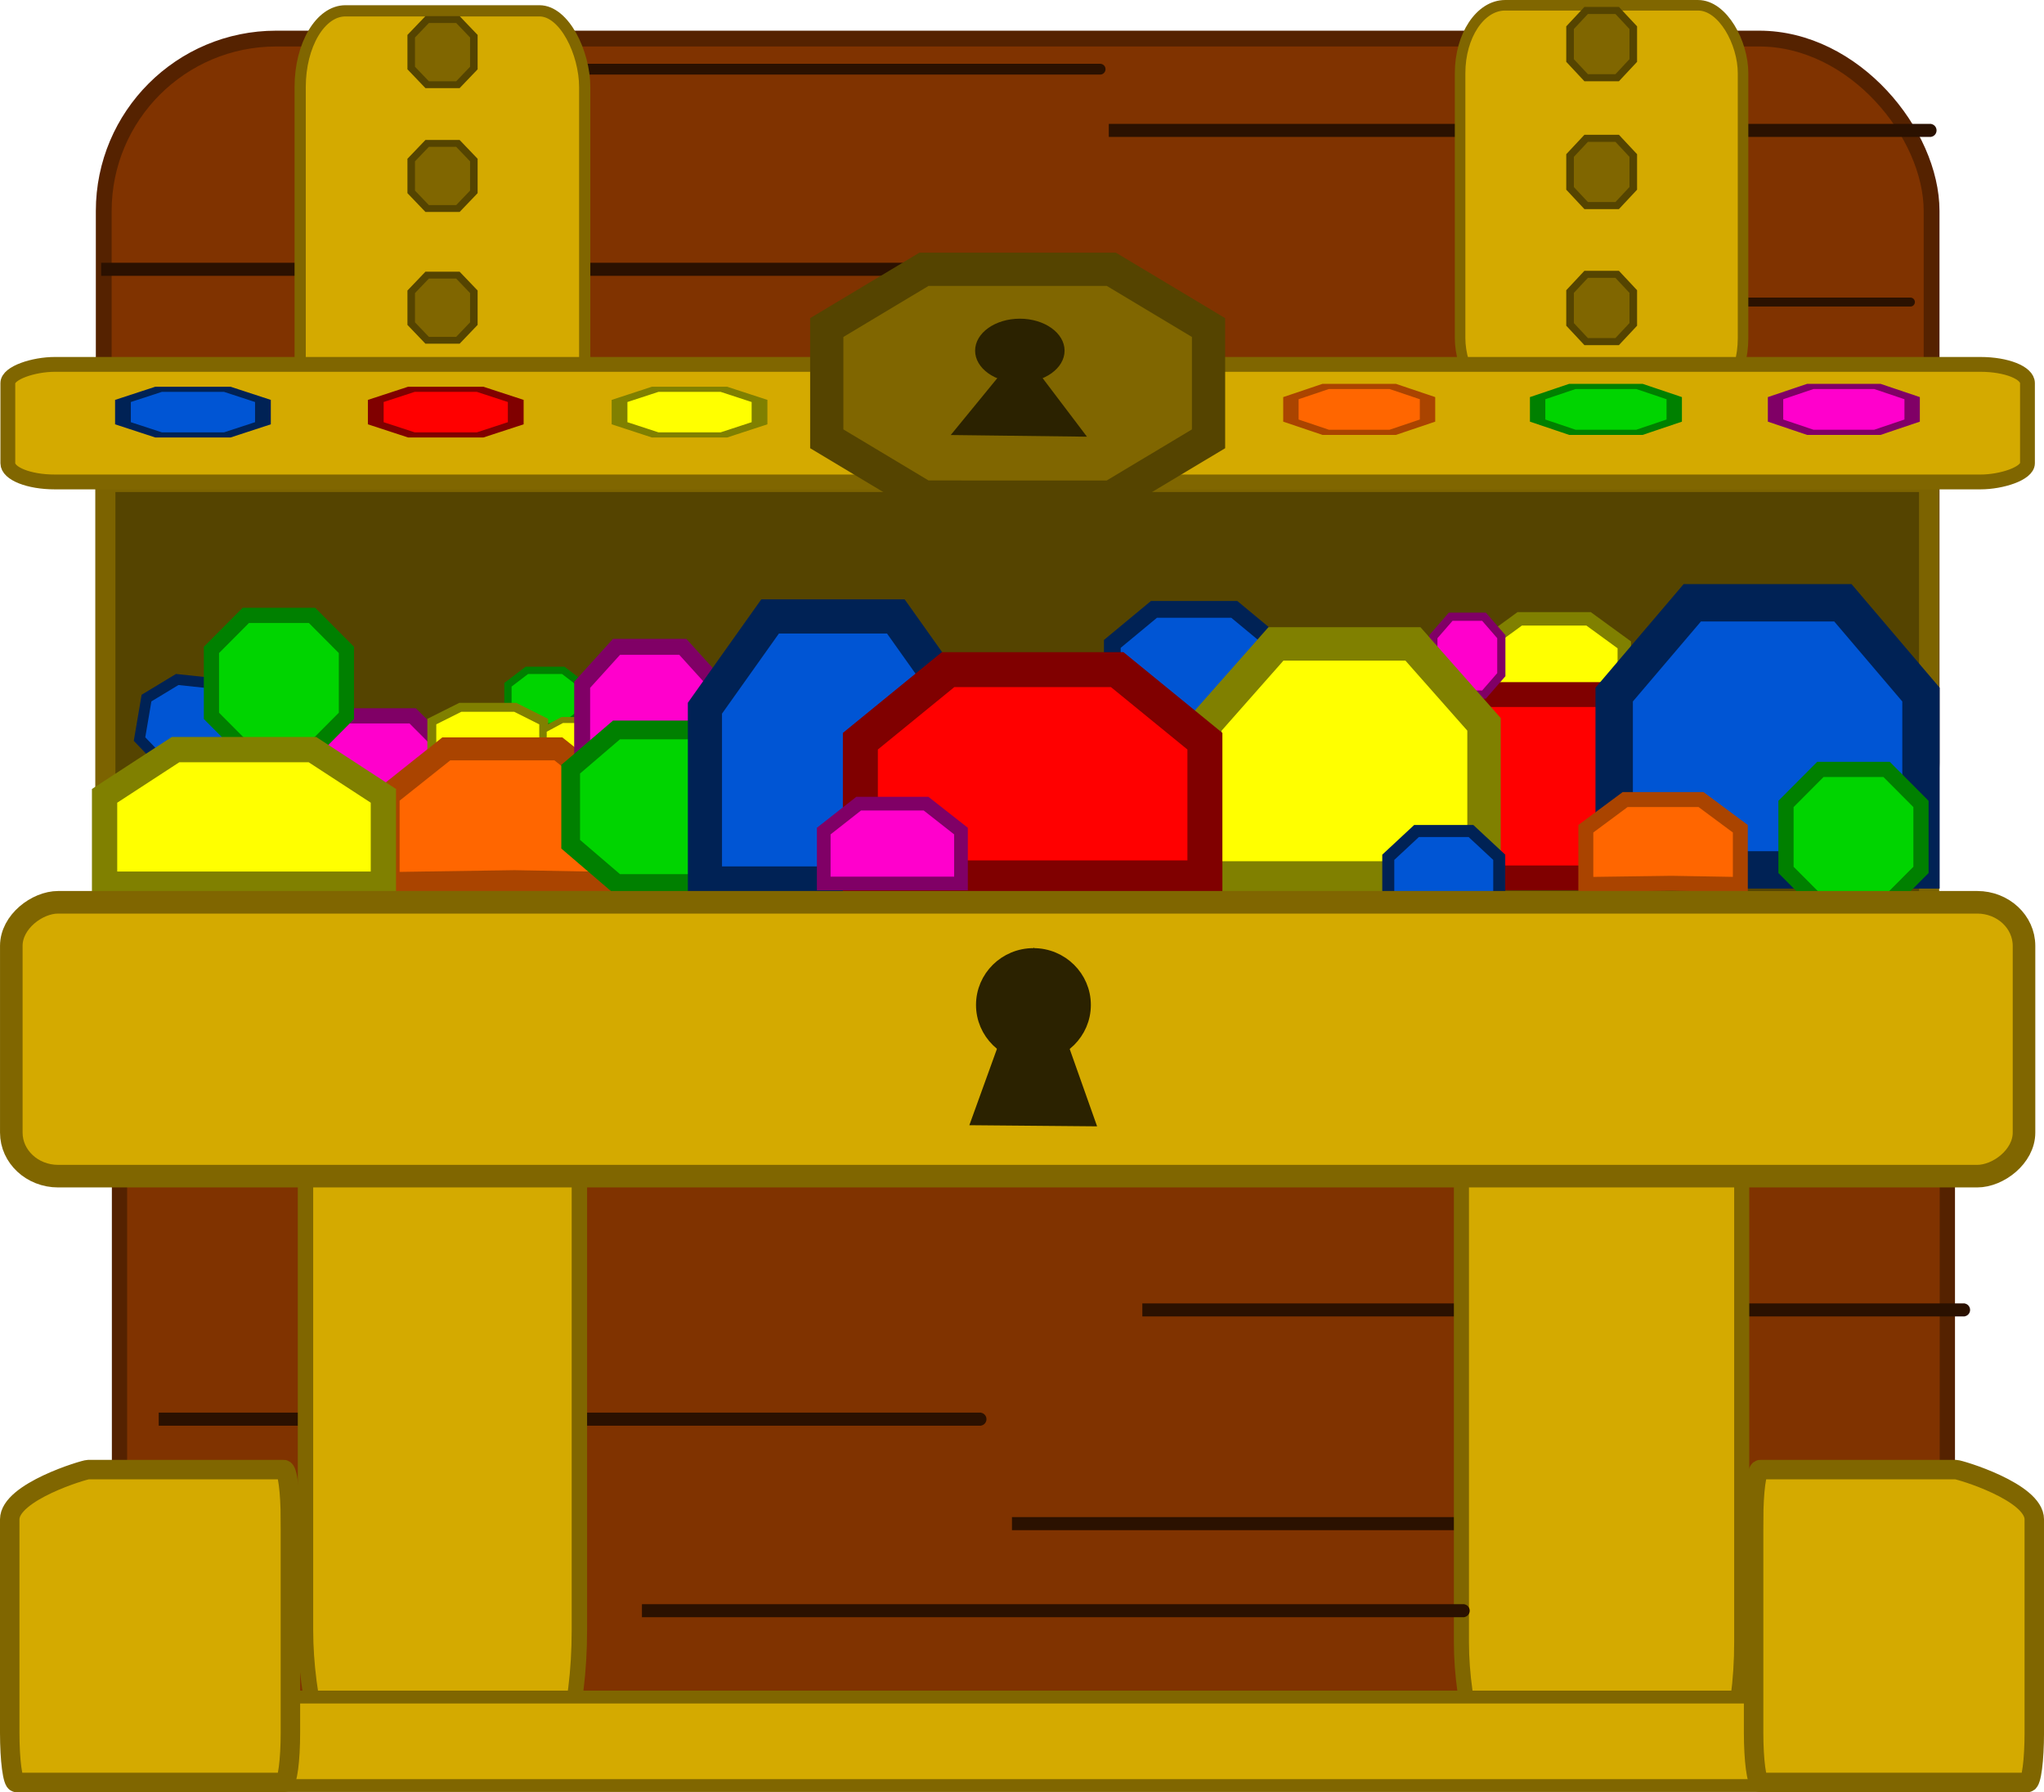 <?xml version="1.0" encoding="UTF-8" standalone="no"?>
<!-- Created with Inkscape (http://www.inkscape.org/) -->

<svg
   xmlns:dc="http://purl.org/dc/elements/1.1/"
   xmlns:cc="http://creativecommons.org/ns#"
   xmlns:rdf="http://www.w3.org/1999/02/22-rdf-syntax-ns#"
   xmlns:svg="http://www.w3.org/2000/svg"
   xmlns="http://www.w3.org/2000/svg"
   xmlns:sodipodi="http://sodipodi.sourceforge.net/DTD/sodipodi-0.dtd"
   xmlns:inkscape="http://www.inkscape.org/namespaces/inkscape"
   width="124.228mm"
   height="108.934mm"
   viewBox="0 0 124.228 108.934"
   version="1.1"
   id="svg9392"
   inkscape:version="0.92.4 5da689c313, 2019-01-14"
   sodipodi:docname="logo_update.svg">
  <defs
     id="defs9386" />
  <sodipodi:namedview
     id="base"
     pagecolor="#ffffff"
     bordercolor="#666666"
     borderopacity="1.0"
     inkscape:pageopacity="0.0"
     inkscape:pageshadow="2"
     inkscape:zoom="0.35"
     inkscape:cx="-43.810538"
     inkscape:cy="151.5746"
     inkscape:document-units="mm"
     inkscape:current-layer="layer1"
     showgrid="false"
     showborder="false"
     fit-margin-top="0"
     fit-margin-left="0"
     fit-margin-right="0"
     fit-margin-bottom="0"
     inkscape:window-width="1366"
     inkscape:window-height="739"
     inkscape:window-x="0"
     inkscape:window-y="0"
     inkscape:window-maximized="1" />
  <g
     inkscape:label="Layer 1"
     inkscape:groupmode="layer"
     id="layer1"
     transform="translate(19.025,-80.003)">
    <g
       transform="translate(-1.559,34.114)"
       id="g9307">
      <rect
         ry="10.482"
         y="48.234"
         x="-11.161"
         height="54.486"
         width="111.091"
         id="rect12-0"
         style="fill:#803300;fill-opacity:1;stroke:#552200;stroke-width:0.961;stroke-miterlimit:4;stroke-dasharray:none" />
      <path
         inkscape:connector-curvature="0"
         id="path5119-7-5-9-5"
         d="m 34.727,76.103 c 19.35,0 19.315,0 19.315,0"
         style="fill:#2b1100;stroke:#2b1100;stroke-width:0.794;stroke-linecap:butt;stroke-linejoin:miter;stroke-miterlimit:4;stroke-dasharray:none;stroke-opacity:1" />
      <rect
         ry="9.766"
         y="102.72"
         x="-10.203"
         height="50.766"
         width="111.091"
         id="rect12-5"
         style="fill:#803300;fill-opacity:1;stroke:#552200;stroke-width:0.928;stroke-miterlimit:4;stroke-dasharray:none" />
      <path
         inkscape:connector-curvature="0"
         id="path5119-5-2-7-4"
         d="m -7.82,132.15 c 50.097,0 50.006,0 50.006,0"
         style="fill:#2b1100;stroke:#2b1100;stroke-width:0.794;stroke-linecap:butt;stroke-linejoin:miter;stroke-miterlimit:4;stroke-dasharray:none;stroke-opacity:1" />
      <rect
         ry="9.067"
         rx="2.648"
         y="100.513"
         x="1.101"
         height="53.529"
         width="16.646"
         id="rect4526-6"
         style="fill:#d4aa00;fill-opacity:1;stroke:#806600;stroke-width:0.936;stroke-miterlimit:4;stroke-dasharray:none" />
      <rect
         style="fill:#808080;stroke:#333333;stroke-width:0.916;stroke-miterlimit:4;stroke-dasharray:none"
         id="rect4840-9"
         width="16.646"
         height="51.292"
         x="71.55"
         y="102.75"
         rx="2.648"
         ry="8.688" />
      <path
         inkscape:connector-curvature="0"
         id="path5119-5-2-5"
         d="m 44.038,138.5 c 50.097,0 50.006,0 50.006,0"
         style="fill:#2b1100;stroke:#2b1100;stroke-width:0.794;stroke-linecap:butt;stroke-linejoin:miter;stroke-miterlimit:4;stroke-dasharray:none;stroke-opacity:1" />
      <path
         inkscape:connector-curvature="0"
         id="path5119-5-2-7-0-2"
         d="m 51.961,125.509 c 50.097,0 50.006,0 50.006,0"
         style="fill:#2b1100;stroke:#2b1100;stroke-width:0.794;stroke-linecap:butt;stroke-linejoin:miter;stroke-miterlimit:4;stroke-dasharray:none;stroke-opacity:1" />
      <rect
         ry="8.519"
         rx="2.71"
         y="103.945"
         x="71.355"
         height="50.292"
         width="17.035"
         id="rect4901-5"
         style="fill:#d4aa00;stroke:#806600;stroke-width:0.917;stroke-miterlimit:4;stroke-dasharray:none" />
      <rect
         ry="2.845"
         rx="0.856"
         y="-105.547"
         x="149.042"
         height="122.326"
         width="5.378"
         id="rect4988-4"
         style="fill:#d4aa00;stroke:#806600;stroke-width:0.78;stroke-miterlimit:4;stroke-dasharray:none"
         transform="rotate(90)" />
      <path
         sodipodi:nodetypes="ssssssscss"
         inkscape:connector-curvature="0"
         id="path4822-7"
         d="m 0.184,138.241 v 12.965 c 0,1.676 -0.177,3.025 -0.397,3.025 h -16.265 c -0.22,0 -0.397,-1.349 -0.397,-3.025 v -12.965 c 0,-1.676 4.543,-3.025 4.763,-3.025 h 1.784 10.114 c 0.22,0 0.397,1.349 0.397,3.025 z"
         style="fill:#d4aa00;fill-opacity:1;stroke:#806600;stroke-width:1.183;stroke-miterlimit:4;stroke-dasharray:none" />
      <path
         inkscape:connector-curvature="0"
         id="path5119-5-6-0"
         d="m 21.549,143.792 c 50.097,0 50.006,0 50.006,0"
         style="fill:#2b1100;stroke:#2b1100;stroke-width:0.794;stroke-linecap:butt;stroke-linejoin:miter;stroke-miterlimit:4;stroke-dasharray:none;stroke-opacity:1" />
      <path
         inkscape:connector-curvature="0"
         id="path5119-7-5-36-4"
         d="m 31.287,76.103 c 26.242,0 26.194,0 26.194,0"
         style="fill:#2b1100;stroke:#2b1100;stroke-width:0.727;stroke-linecap:butt;stroke-linejoin:miter;stroke-miterlimit:4;stroke-dasharray:none;stroke-opacity:1" />
      <path
         style="fill:#d4aa00;fill-opacity:1;stroke:#806600;stroke-width:1.183;stroke-miterlimit:4;stroke-dasharray:none"
         d="m 89.113,138.241 v 12.965 c 0,1.676 0.177,3.025 0.397,3.025 h 16.265 c 0.22,0 0.397,-1.349 0.397,-3.025 v -12.965 c 0,-1.676 -4.543,-3.025 -4.763,-3.025 h -1.784 -10.114 c -0.22,0 -0.397,1.349 -0.397,3.025 z"
         id="path5349-1"
         inkscape:connector-curvature="0"
         sodipodi:nodetypes="ssssssscss" />
      <rect
         y="75.183"
         x="-11.063"
         height="25.569"
         width="110.842"
         id="rect7936"
         style="fill:#554400;fill-opacity:1;stroke:#7c6300;stroke-width:1.224;stroke-miterlimit:4;stroke-dasharray:none;stroke-opacity:1" />
      <path
         inkscape:connector-curvature="0"
         id="path5119-5-2-7-4-9"
         d="m -11.318,62.258 c 50.097,0 50.006,0 50.006,0"
         style="fill:#2b1100;stroke:#2b1100;stroke-width:0.794;stroke-linecap:butt;stroke-linejoin:miter;stroke-miterlimit:4;stroke-dasharray:none;stroke-opacity:1" />
      <path
         inkscape:connector-curvature="0"
         id="path5119-5-2-7-4-0-9"
         d="m 15.626,50.094 c 34.359,0 34.297,0 34.297,0"
         style="fill:#2b1100;stroke:#2b1100;stroke-width:0.657;stroke-linecap:butt;stroke-linejoin:miter;stroke-miterlimit:4;stroke-dasharray:none;stroke-opacity:1" />
      <rect
         ry="4.638"
         rx="2.751"
         y="46.547"
         x="0.777"
         height="27.383"
         width="17.294"
         id="rect4526-9"
         style="fill:#d4aa00;fill-opacity:1;stroke:#806600;stroke-width:0.682;stroke-miterlimit:4;stroke-dasharray:none" />
      <path
         inkscape:connector-curvature="0"
         id="path5119-5-2-7-4-0"
         d="m 49.923,53.815 c 50.097,0 50.006,0 50.006,0"
         style="fill:#2b1100;stroke:#2b1100;stroke-width:0.794;stroke-linecap:butt;stroke-linejoin:miter;stroke-miterlimit:4;stroke-dasharray:none;stroke-opacity:1" />
      <path
         inkscape:connector-curvature="0"
         id="path5119-5-2-7-4-9-1"
         d="m 75.456,64.249 c 23.591,0 23.548,0 23.548,0"
         style="fill:#2b1100;stroke:#2b1100;stroke-width:0.545;stroke-linecap:butt;stroke-linejoin:miter;stroke-miterlimit:4;stroke-dasharray:none;stroke-opacity:1" />
      <rect
         ry="4.126"
         rx="2.736"
         y="46.21"
         x="71.274"
         height="24.358"
         width="17.197"
         id="rect4901-7"
         style="fill:#d4aa00;stroke:#806600;stroke-width:0.641;stroke-miterlimit:4;stroke-dasharray:none" />
      <rect
         transform="rotate(90)"
         style="fill:#d4aa00;stroke:#806600;stroke-width:0.901;stroke-miterlimit:4;stroke-dasharray:none"
         id="rect4528-4-6"
         width="7.145"
         height="122.747"
         x="68.038"
         y="-105.757"
         rx="1.137"
         ry="2.855" />
      <path
         style="fill:#806600;stroke:#554400;stroke-width:2.019;stroke-miterlimit:4;stroke-dasharray:none"
         d="m 38.688,62.258 h 11.391 l 5.906,3.541 v 6.762 l -5.906,3.541 H 38.688 l -5.906,-3.541 v -6.762 z"
         inkscape:connector-curvature="0"
         sodipodi:nodetypes="ccccccccc"
         id="path5035-1" />
      <g
         style="fill:#2b2200;stroke:#2b2200"
         inkscape:transform-center-y="5.6943516"
         inkscape:transform-center-x="-5.3865196"
         transform="matrix(0.779,0,0,0.563,-68.844,20.557)"
         id="g8168">
        <ellipse
           style="fill:#2b2200;stroke:#2b2200;stroke-width:0.876;stroke-miterlimit:4;stroke-dasharray:none"
           id="path4639-8-4"
           cx="145.521"
           cy="82.853"
           rx="3.052"
           ry="3.014" />
        <path
           sodipodi:type="star"
           style="fill:#2b2200;fill-opacity:1;stroke:#2b2200;stroke-width:1.394;stroke-miterlimit:4;stroke-dasharray:none;stroke-opacity:1"
           id="path8164"
           sodipodi:sides="3"
           sodipodi:cx="145.52083"
           sodipodi:cy="95.255203"
           sodipodi:r1="9.6423283"
           sodipodi:r2="4.8211646"
           sodipodi:arg1="0.5404195"
           sodipodi:arg2="1.5876171"
           inkscape:flatsided="true"
           inkscape:rounded="0"
           inkscape:randomized="0"
           d="m 153.789,100.216 -16.699,-0.281 8.593,-14.321 z"
           inkscape:transform-center-x="0.0450791"
           inkscape:transform-center-y="-1.3199411"
           transform="matrix(0.556,0,0,0.564,64.587,35.215)" />
      </g>
      <g
         transform="matrix(1.037,0,0,0.338,161.169,33.178)"
         id="g5080-7">
        <path
           style="fill:#ff0000;stroke:#800000;stroke-width:0.924;stroke-miterlimit:4;stroke-dasharray:none"
           d="m -148.15,107.614 h 4.028 l 2.088,2.098 v 4.008 l -2.088,2.098 h -4.028 l -2.088,-2.098 v -4.008 z"
           id="path5067-1"
           inkscape:connector-curvature="0"
           sodipodi:nodetypes="ccccccccc" />
        <path
           sodipodi:nodetypes="ccccccccc"
           inkscape:connector-curvature="0"
           id="path5073-1"
           d="m -133.863,107.614 h 4.028 l 2.088,2.098 v 4.008 l -2.088,2.098 h -4.028 l -2.088,-2.098 v -4.008 z"
           style="fill:#ffff00;stroke:#808000;stroke-width:0.924;stroke-miterlimit:4;stroke-dasharray:none" />
        <path
           sodipodi:nodetypes="ccccccccc"
           inkscape:connector-curvature="0"
           id="path5075-5"
           d="m -162.967,107.614 h 4.028 l 2.088,2.098 v 4.008 l -2.088,2.098 h -4.028 l -2.088,-2.098 v -4.008 z"
           style="fill:#0055d4;stroke:#002255;stroke-width:0.924;stroke-miterlimit:4;stroke-dasharray:none" />
      </g>
      <g
         transform="matrix(1.012,0,0,0.34,72.339,60.594)"
         id="g8323">
        <path
           sodipodi:nodetypes="ccccccccc"
           inkscape:connector-curvature="0"
           id="path5082-7"
           d="m 5.692,25.834 h 4.028 l 2.088,2.098 v 4.008 l -2.088,2.098 h -4.028 l -2.088,-2.098 v -4.008 z"
           style="fill:#00d400;stroke:#008000;stroke-width:0.924;stroke-miterlimit:4;stroke-dasharray:none" />
        <path
           style="fill:#ff00cc;stroke:#800066;stroke-width:0.924;stroke-miterlimit:4;stroke-dasharray:none"
           d="m 19.98,25.834 h 4.028 l 2.088,2.098 v 4.008 l -2.088,2.098 H 19.98 l -2.088,-2.098 v -4.008 z"
           id="path5084-6"
           inkscape:connector-curvature="0"
           sodipodi:nodetypes="ccccccccc" />
        <path
           style="fill:#ff6600;stroke:#aa4400;stroke-width:0.924;stroke-miterlimit:4;stroke-dasharray:none"
           d="m -9.125,25.834 h 4.028 l 2.088,2.098 v 4.008 l -2.088,2.098 h -4.028 l -2.088,-2.098 v -4.008 z"
           id="path5086-7"
           inkscape:connector-curvature="0"
           sodipodi:nodetypes="ccccccccc" />
      </g>
      <path
         inkscape:transform-center-y="-39.17169"
         inkscape:transform-center-x="-40.63332"
         sodipodi:nodetypes="ccccccccc"
         inkscape:connector-curvature="0"
         id="path5084-3"
         d="m 3.588,89.401 h 4.028 l 2.088,2.098 v 4.008 l -2.088,2.098 h -4.028 l -2.088,-2.098 v -4.008 z"
         style="fill:#ff00cc;stroke:#800066;stroke-width:0.924;stroke-miterlimit:4;stroke-dasharray:none" />
      <path
         style="fill:#0055d4;stroke:#002255;stroke-width:0.653;stroke-miterlimit:4;stroke-dasharray:none"
         d="m -6.696,87.191 3.171,0.337 1.422,1.48 -0.424,2.492 -1.866,1.13 -3.171,-0.337 -1.422,-1.48 0.424,-2.492 z"
         id="path5075-38-1-5"
         inkscape:connector-curvature="0"
         sodipodi:nodetypes="ccccccccc" />
      <path
         style="fill:#00d400;stroke:#008000;stroke-width:0.924;stroke-miterlimit:4;stroke-dasharray:none"
         d="m -2.528,83.295 h 4.028 l 2.088,2.098 v 4.008 l -2.088,2.098 h -4.028 l -2.088,-2.098 v -4.008 z"
         id="path5082-9"
         inkscape:connector-curvature="0"
         sodipodi:nodetypes="ccccccccc" />
      <path
         style="fill:#00d400;stroke:#008000;stroke-width:0.443;stroke-miterlimit:4;stroke-dasharray:none"
         d="m 14.553,86.635 h 2.214 l 1.148,0.877 v 1.674 L 16.768,90.062 h -2.214 l -1.148,-0.877 v -1.674 z"
         id="path5082-9-84"
         inkscape:connector-curvature="0"
         sodipodi:nodetypes="ccccccccc" />
      <path
         style="fill:#ffff00;stroke:#808000;stroke-width:0.541;stroke-miterlimit:4;stroke-dasharray:none"
         d="m 10.51,88.882 h 3.338 l 1.731,0.868 v 1.658 l -1.731,0.868 H 10.51 L 8.779,91.407 v -1.658 z"
         id="path5073-6-6"
         inkscape:connector-curvature="0"
         sodipodi:nodetypes="ccccccccc" />
      <path
         style="fill:#ffff00;stroke:#808000;stroke-width:0.364;stroke-miterlimit:4;stroke-dasharray:none"
         d="m 16.706,89.653 h 2.172 l 1.126,0.603 v 1.151 l -1.126,0.603 h -2.172 l -1.126,-0.603 v -1.151 z"
         id="path5073-6"
         inkscape:connector-curvature="0"
         sodipodi:nodetypes="ccccccccc" />
      <path
         sodipodi:nodetypes="ccccccccc"
         inkscape:connector-curvature="0"
         id="path5086-4"
         d="m 9.658,91.408 h 6.813 l 3.532,2.812 v 5.371 0 l -6.198,-0.114 -7.68,0.114 v -5.371 z"
         style="fill:#ff6600;stroke:#aa4400;stroke-width:1.392;stroke-miterlimit:4;stroke-dasharray:none" />
      <path
         style="fill:#ffff00;stroke:#808000;stroke-width:0.818;stroke-miterlimit:4;stroke-dasharray:none"
         d="m 74.898,83.504 h 4.186 l 2.17,1.582 v 3.022 L 79.083,89.691 H 74.898 L 72.727,88.108 V 85.086 Z"
         id="path5073-6-6-1"
         inkscape:connector-curvature="0"
         sodipodi:nodetypes="ccccccccc" />
      <path
         sodipodi:nodetypes="ccccccccc"
         inkscape:connector-curvature="0"
         id="path5067-12"
         d="m 72.727,88.108 h 7.912 l 4.102,2.85 v 5.443 l -4.102,2.85 h -7.912 l -4.102,-2.85 v -5.443 z"
         style="fill:#ff0000;stroke:#800000;stroke-width:1.51;stroke-miterlimit:4;stroke-dasharray:none" />
      <path
         style="fill:#ffff00;stroke:#808000;stroke-width:1.537;stroke-miterlimit:4;stroke-dasharray:none"
         d="m -6.797,91.453 h 8.319 l 4.313,2.81 v 5.367 -5.367 5.367 H -11.11 v -5.367 z"
         id="path5073-9"
         inkscape:connector-curvature="0"
         sodipodi:nodetypes="ccccccccc" />
      <path
         style="fill:#0055d4;stroke:#002255;stroke-width:2.272;stroke-miterlimit:4;stroke-dasharray:none"
         d="m 85.385,82.529 h 9.154 l 4.746,5.579 v 10.655 0 H 80.639 v 0 -10.655 z"
         id="path5075-3"
         inkscape:connector-curvature="0"
         sodipodi:nodetypes="ccccccccc" />
      <path
         style="fill:#ff6600;stroke:#aa4400;stroke-width:0.909;stroke-miterlimit:4;stroke-dasharray:none"
         d="m 81.306,94.488 h 4.61 l 2.39,1.774 v 3.388 0 l -4.193,-0.072 -5.197,0.072 v -3.388 z"
         id="path8438"
         inkscape:connector-curvature="0"
         sodipodi:nodetypes="ccccccccc" />
      <path
         style="fill:#0055d4;stroke:#002255;stroke-width:1.018;stroke-miterlimit:4;stroke-dasharray:none"
         d="m 57.55,82.929 h -4.882 l -2.531,2.098 v 4.007 l 2.531,2.098 h 4.882 l 2.531,-2.098 v -4.007 z"
         id="path5075-38-1"
         inkscape:connector-curvature="0"
         sodipodi:nodetypes="ccccccccc" />
      <path
         inkscape:transform-center-y="-0.7594925"
         inkscape:transform-center-x="0.10400045"
         sodipodi:nodetypes="ccccccccc"
         inkscape:connector-curvature="0"
         id="path5084-8-9"
         d="m 70.701,83.376 h 2.027 l 1.051,1.21 v 2.311 l -1.051,1.21 h -2.027 l -1.051,-1.21 v -2.311 z"
         style="fill:#ff00cc;stroke:#800066;stroke-width:0.498;stroke-miterlimit:4;stroke-dasharray:none" />
      <path
         style="fill:#ffff00;stroke:#808000;stroke-width:2.029;stroke-miterlimit:4;stroke-dasharray:none"
         d="m 60.081,85.028 h 8.328 l 4.318,4.888 v 9.335 -9.335 9.335 H 55.764 v -9.335 z"
         id="path5073-9-0"
         inkscape:connector-curvature="0"
         sodipodi:nodetypes="ccccccccc" />
      <path
         inkscape:transform-center-y="-1.4469401"
         inkscape:transform-center-x="0.20670573"
         sodipodi:nodetypes="ccccccccc"
         inkscape:connector-curvature="0"
         id="path5084-8"
         d="m 20.004,85.205 h 4.028 l 2.088,2.306 v 4.404 l -2.088,2.306 h -4.028 l -2.088,-2.306 v -4.404 z"
         style="fill:#ff00cc;stroke:#800066;stroke-width:0.969;stroke-miterlimit:4;stroke-dasharray:none" />
      <path
         style="fill:#00d400;stroke:#008000;stroke-width:1.139;stroke-miterlimit:4;stroke-dasharray:none"
         d="m 20.004,90.256 h 5.373 l 2.786,2.388 v 4.56 l -2.786,2.388 h -5.373 l -2.786,-2.388 v -4.56 z"
         id="path5082-9-8"
         inkscape:connector-curvature="0"
         sodipodi:nodetypes="ccccccccc" />
      <path
         style="fill:#0055d4;stroke:#002255;stroke-width:2.076;stroke-miterlimit:4;stroke-dasharray:none"
         d="m 29.339,83.357 h 7.64 l 3.961,5.579 v 10.655 0 H 25.377 v 0 -10.655 z"
         id="path5075-3-5"
         inkscape:connector-curvature="0"
         sodipodi:nodetypes="ccccccccc" />
      <path
         sodipodi:nodetypes="ccccccccc"
         inkscape:connector-curvature="0"
         id="path5067-9"
         d="m 40.154,86.591 h 10.28 l 5.33,4.351 v 8.309 0 H 34.824 v 0 -8.309 z"
         style="fill:#ff0000;stroke:#800000;stroke-width:2.126;stroke-miterlimit:4;stroke-dasharray:none" />
      <path
         style="fill:#0055d4;stroke:#002255;stroke-width:0.731;stroke-miterlimit:4;stroke-dasharray:none"
         d="m 68.625,96.401 h 3.311 l 1.717,1.597 v 3.049 0 h -6.744 v 0 -3.049 z"
         id="path5075-38"
         inkscape:connector-curvature="0"
         sodipodi:nodetypes="ccccccccc" />
      <path
         inkscape:transform-center-y="-1.0468126"
         inkscape:transform-center-x="0.21017998"
         sodipodi:nodetypes="ccccccccc"
         inkscape:connector-curvature="0"
         id="path5084-8-5"
         d="m 34.721,94.737 h 4.096 l 2.123,1.668 v 3.186 0 h -8.342 v 0 -3.186 z"
         style="fill:#ff00cc;stroke:#800066;stroke-width:0.831;stroke-miterlimit:4;stroke-dasharray:none" />
      <path
         style="fill:#00d400;stroke:#008000;stroke-width:0.924;stroke-miterlimit:4;stroke-dasharray:none"
         d="m 93.169,92.658 h 4.028 l 2.088,2.098 v 4.008 l -2.088,2.098 h -4.028 l -2.088,-2.098 v -4.008 z"
         id="path5082-9-81"
         inkscape:connector-curvature="0"
         sodipodi:nodetypes="ccccccccc" />
      <g
         id="g8545">
        <rect
           ry="2.845"
           rx="2.648"
           y="-105.547"
           x="100.733"
           height="122.326"
           width="16.646"
           id="rect4528-4"
           style="fill:#d4aa00;stroke:#806600;stroke-width:1.372;stroke-miterlimit:4;stroke-dasharray:none"
           transform="rotate(90)" />
        <path
           sodipodi:type="star"
           style="fill:#2b2200;stroke:#2b2200;stroke-width:1.394;stroke-miterlimit:4;stroke-dasharray:none"
           id="path4651-7"
           sodipodi:sides="3"
           sodipodi:cx="-30.704887"
           sodipodi:cy="69.5047"
           sodipodi:r1="19.262362"
           sodipodi:r2="13.620546"
           sodipodi:arg1="1.5563046"
           sodipodi:arg2="2.6035022"
           inkscape:flatsided="true"
           inkscape:rounded="0"
           inkscape:randomized="0"
           d="M -30.426,88.765 -47.524,60.116 -14.165,59.633 Z"
           inkscape:transform-center-y="-0.032980407"
           transform="matrix(-0.217,-0.007,0.004,-0.35,38.398,134.813)"
           inkscape:transform-center-x="0.075491707" />
        <ellipse
           style="fill:#2b2200;stroke:#2b2200;stroke-width:0.876;stroke-miterlimit:4;stroke-dasharray:none"
           id="path4639-8"
           cx="45.343"
           cy="106.971"
           rx="3.052"
           ry="3.014" />
      </g>
      <g
         transform="matrix(0.985,0,0,0.894,-4.059,12.767)"
         id="g8667">
        <path
           style="fill:#806600;stroke:#554400;stroke-width:0.466;stroke-miterlimit:4;stroke-dasharray:none"
           d="m 12.746,38.379 h 1.897 l 0.984,1.133 v 2.163 l -0.984,1.133 h -1.897 l -0.984,-1.133 v -2.163 z"
           id="path4846-0"
           inkscape:connector-curvature="0"
           sodipodi:nodetypes="ccccccccc" />
        <path
           style="fill:#806600;stroke:#554400;stroke-width:0.466;stroke-miterlimit:4;stroke-dasharray:none"
           d="m 12.746,55.756 h 1.897 l 0.984,1.133 v 2.163 l -0.984,1.133 h -1.897 l -0.984,-1.133 v -2.163 z"
           id="path5017-3"
           inkscape:connector-curvature="0"
           sodipodi:nodetypes="ccccccccc" />
        <path
           sodipodi:nodetypes="ccccccccc"
           inkscape:connector-curvature="0"
           id="path5019-0"
           d="m 12.746,46.799 h 1.897 l 0.984,1.133 v 2.163 l -0.984,1.133 h -1.897 l -0.984,-1.133 v -2.163 z"
           style="fill:#806600;stroke:#554400;stroke-width:0.466;stroke-miterlimit:4;stroke-dasharray:none" />
      </g>
      <g
         transform="matrix(0.994,0,0,0.923,66.266,11.101)"
         id="g8667-4">
        <path
           style="fill:#806600;stroke:#554400;stroke-width:0.466;stroke-miterlimit:4;stroke-dasharray:none"
           d="m 12.746,38.379 h 1.897 l 0.984,1.133 v 2.163 l -0.984,1.133 h -1.897 l -0.984,-1.133 v -2.163 z"
           id="path4846-0-4"
           inkscape:connector-curvature="0"
           sodipodi:nodetypes="ccccccccc" />
        <path
           style="fill:#806600;stroke:#554400;stroke-width:0.466;stroke-miterlimit:4;stroke-dasharray:none"
           d="m 12.746,55.756 h 1.897 l 0.984,1.133 v 2.163 l -0.984,1.133 h -1.897 l -0.984,-1.133 v -2.163 z"
           id="path5017-3-4"
           inkscape:connector-curvature="0"
           sodipodi:nodetypes="ccccccccc" />
        <path
           sodipodi:nodetypes="ccccccccc"
           inkscape:connector-curvature="0"
           id="path5019-0-4"
           d="m 12.746,46.799 h 1.897 l 0.984,1.133 v 2.163 l -0.984,1.133 h -1.897 l -0.984,-1.133 v -2.163 z"
           style="fill:#806600;stroke:#554400;stroke-width:0.466;stroke-miterlimit:4;stroke-dasharray:none" />
      </g>
    </g>
  </g>
</svg>
